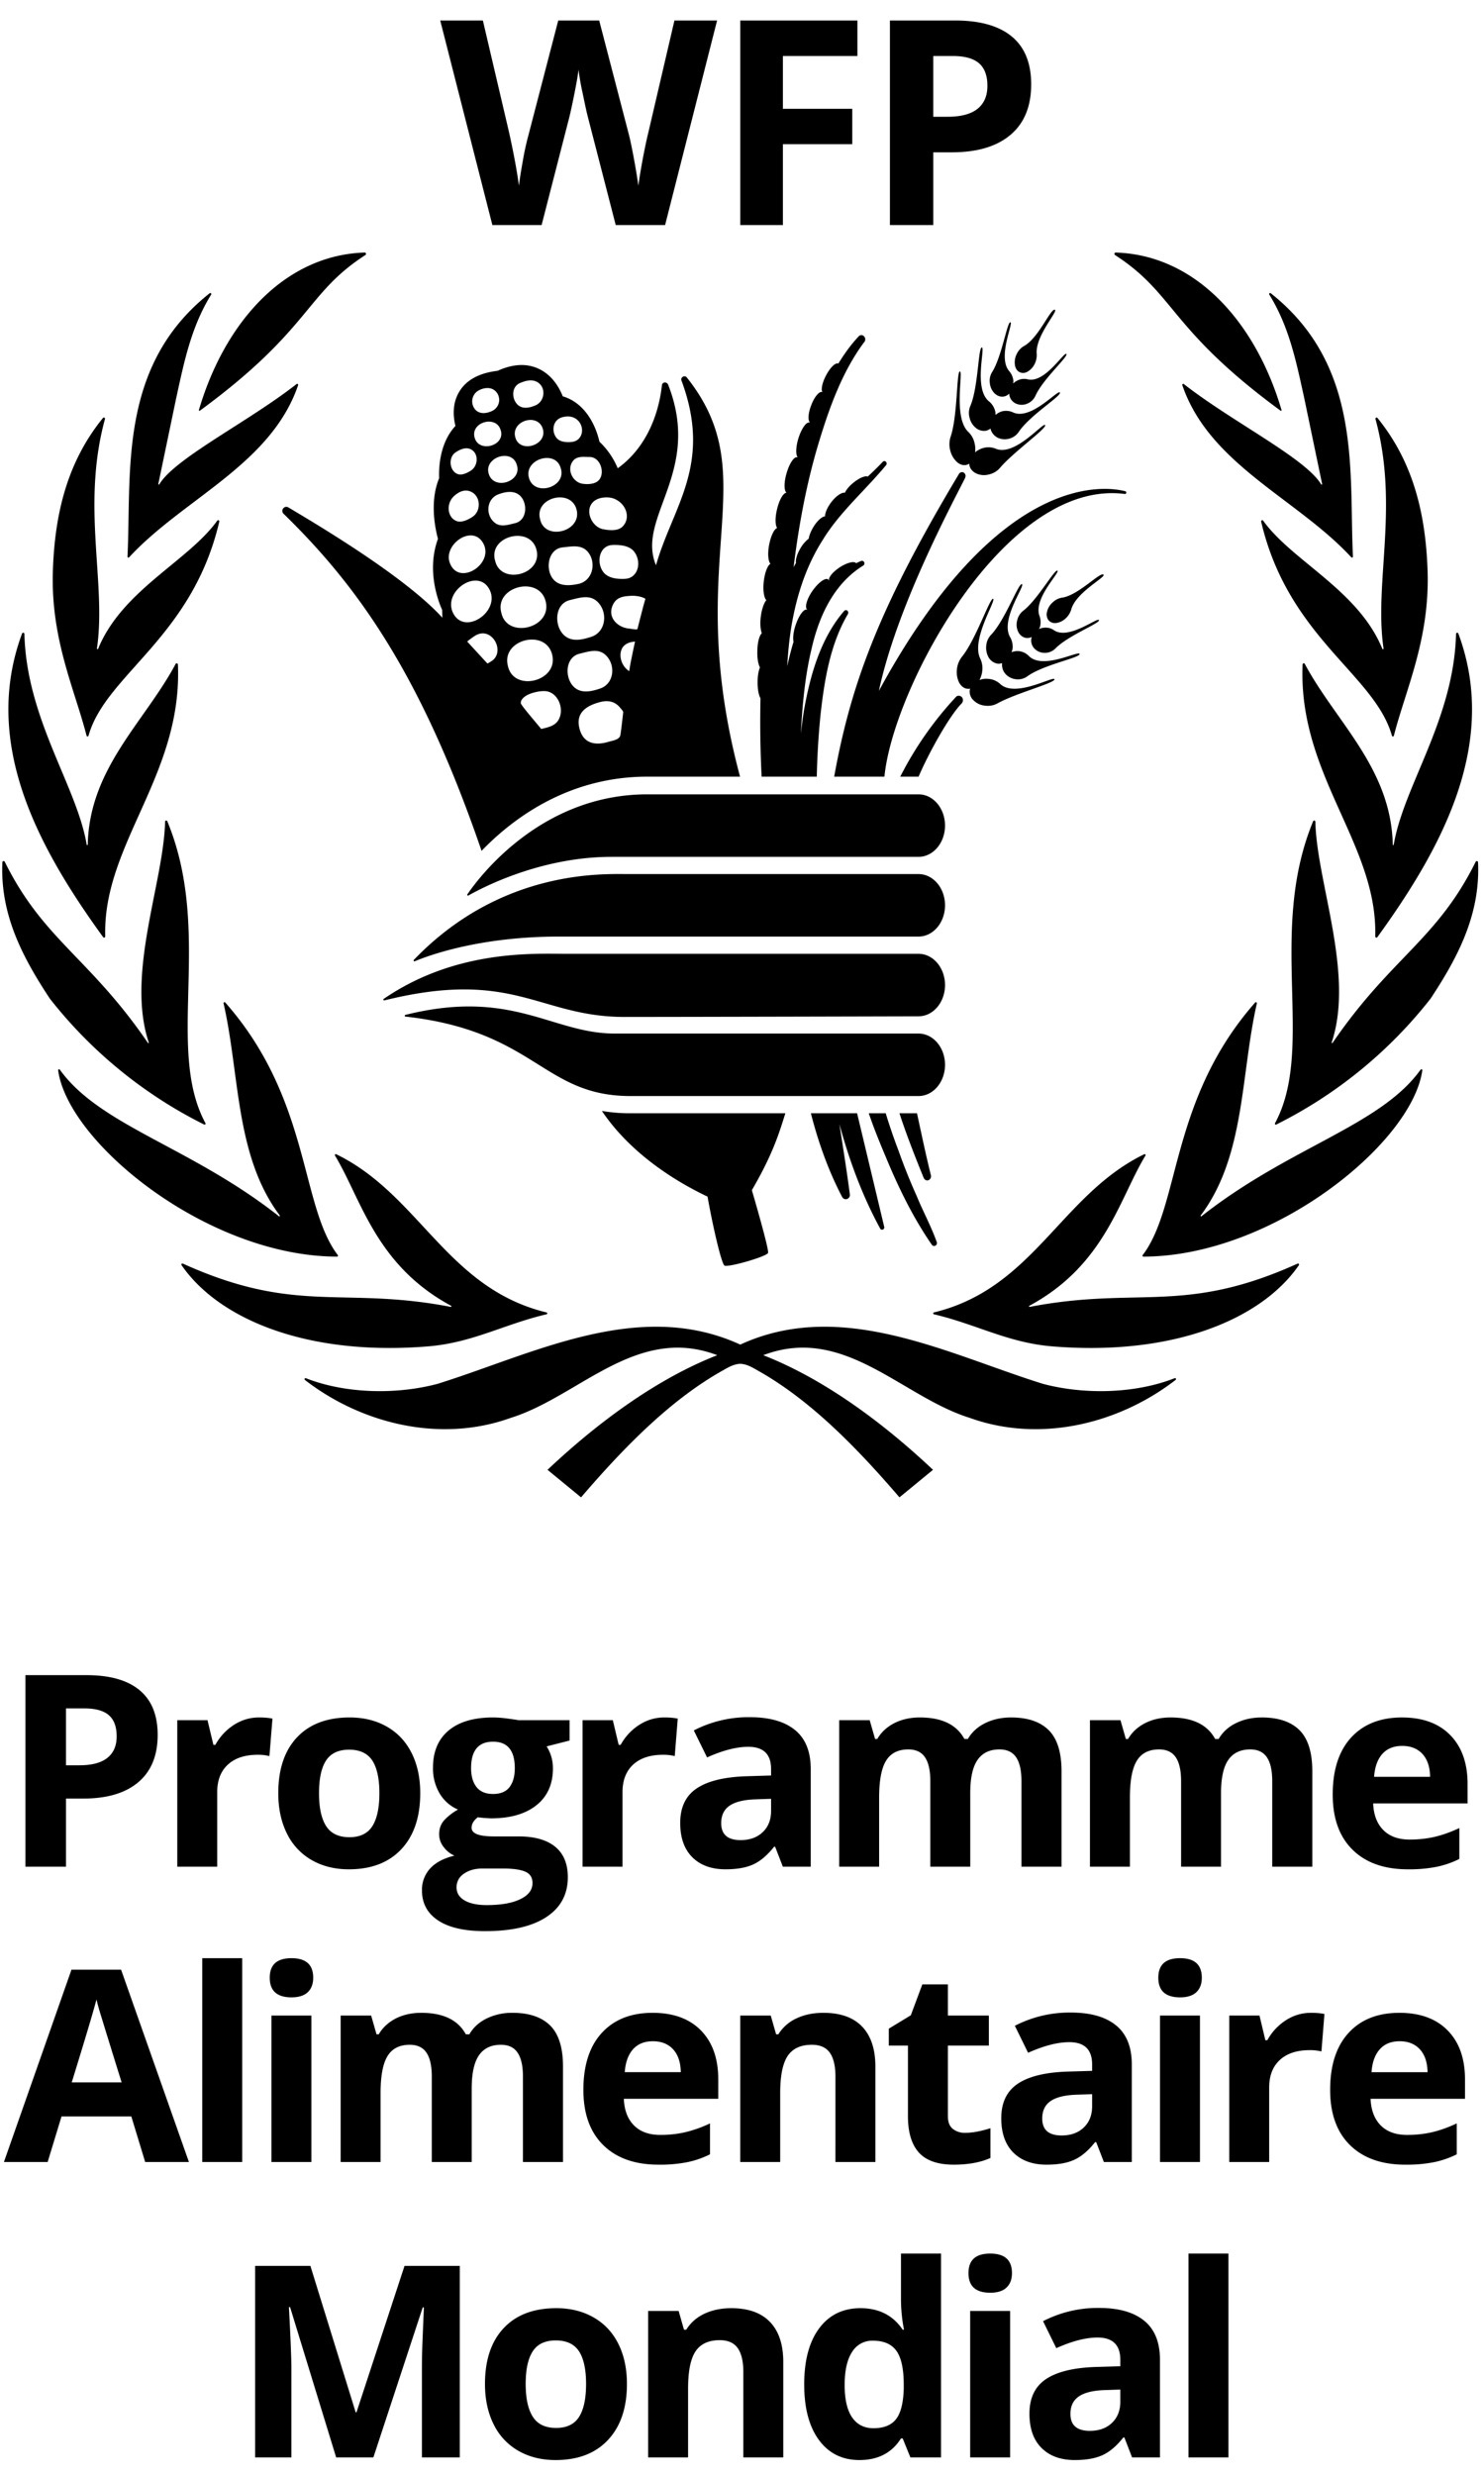 <svg width="57" height="95" xmlns="http://www.w3.org/2000/svg"><path d="M12.912 94.333l-1.77-5.769h-.045c.063 1.174.095 1.957.095 2.349v3.42H9.799V86.98h2.123l1.74 5.623h.03l1.846-5.623h2.122v7.353h-1.454v-3.48c0-.164.003-.354.008-.569.005-.214.028-.784.068-1.71h-.045l-1.896 5.759h-1.429m7.279-2.821c0 .556.092.977.276 1.262.181.285.48.427.892.427.408 0 .703-.141.883-.425.18-.283.269-.705.269-1.264 0-.557-.091-.974-.271-1.253-.182-.277-.479-.417-.891-.417-.41 0-.705.138-.884.415-.182.276-.274.695-.274 1.255zm3.889 0c0 .915-.242 1.631-.725 2.147-.482.517-1.154.775-2.015.775-.541 0-1.018-.119-1.43-.355a2.359 2.359 0 0 1-.95-1.018c-.221-.443-.332-.959-.332-1.549 0-.919.24-1.633.719-2.143.479-.51 1.153-.765 2.022-.765.539 0 1.016.118 1.428.353.412.234.73.571.951 1.011.221.439.332.954.332 1.544zm6.005 2.821h-1.534v-3.284c0-.405-.073-.71-.216-.913-.145-.202-.374-.304-.69-.304-.428 0-.739.144-.93.43-.191.287-.286.761-.286 1.426v2.645h-1.535V88.71h1.172l.206.72h.086c.171-.272.406-.478.706-.617.3-.139.642-.209 1.024-.209.654 0 1.15.177 1.489.531.338.354.508.864.508 1.532v3.666m3.465-1.121c.392 0 .679-.114.862-.343.182-.227.283-.615.3-1.161v-.166c0-.604-.093-1.036-.28-1.298-.186-.262-.488-.392-.908-.392a.9.9 0 0 0-.797.435c-.189.29-.284.712-.284 1.265 0 .553.096.968.287 1.245.191.276.464.415.82.415zm-.538 1.222c-.661 0-1.18-.257-1.557-.77s-.566-1.224-.566-2.133c0-.922.192-1.639.576-2.154.384-.515.913-.773 1.586-.773.709 0 1.249.276 1.621.826h.05a6.194 6.194 0 0 1-.116-1.122v-1.8h1.539v7.825h-1.177l-.296-.729h-.066c-.348.553-.881.83-1.594.83zm4.252-.101h1.534V88.71h-1.534v5.623zm-.065-7.076c0-.5.278-.749.835-.749.557 0 .835.249.835.749 0 .238-.069.423-.209.555-.139.133-.348.199-.626.199-.557 0-.835-.251-.835-.754zm5.832 4.471l-.594.02c-.445.014-.777.094-.995.241-.219.148-.327.372-.327.674 0 .433.248.65.744.65.356 0 .64-.103.853-.308.213-.204.319-.476.319-.814v-.463zm.452 2.605l-.296-.765h-.041c-.257.326-.523.551-.797.677-.273.126-.629.189-1.068.189-.54 0-.965-.155-1.275-.463-.31-.309-.465-.747-.465-1.318 0-.596.209-1.037.626-1.32.418-.283 1.047-.44 1.888-.471l.976-.029v-.247c0-.569-.292-.855-.875-.855-.449 0-.978.136-1.584.408l-.509-1.036a4.575 4.575 0 0 1 2.154-.508c.754 0 1.332.164 1.734.493.402.328.603.828.603 1.498v3.747h-1.071zm2.167 0h1.534v-7.825H45.65zM4.672 79.937a571.238 571.238 0 0 1-.833-2.691 7.844 7.844 0 0 1-.133-.493c-.111.429-.427 1.49-.951 3.184h1.917zm.905 3.057l-.533-1.75H2.363l-.533 1.75H.15l2.595-7.383h1.906l2.606 7.383h-1.68zm2.191 0h1.534v-7.825H7.768zm2.658 0h1.534v-5.623h-1.534v5.623zm-.065-7.076c0-.5.278-.749.835-.749.556 0 .834.249.834.749 0 .238-.069.423-.208.556-.14.132-.348.198-.626.198-.557 0-.835-.251-.835-.754zm7.757 7.076h-1.533V79.71c0-.405-.068-.71-.204-.913-.136-.202-.35-.304-.642-.304-.392 0-.677.144-.854.433-.178.288-.267.762-.267 1.423v2.645h-1.534v-5.623h1.172l.206.72h.086c.15-.259.369-.46.653-.607.286-.145.612-.218.981-.218.842 0 1.412.275 1.71.825h.136c.151-.262.373-.465.667-.609a2.22 2.22 0 0 1 .992-.216c.637 0 1.119.164 1.448.49.326.327.49.851.49 1.572v3.666h-1.539V79.71c0-.405-.069-.71-.205-.913-.135-.202-.349-.304-.641-.304-.376 0-.656.134-.842.402-.186.268-.28.694-.28 1.278v2.821m6.96-4.637c-.325 0-.58.103-.764.309-.184.207-.29.499-.317.878h2.152c-.007-.379-.105-.671-.296-.878-.191-.206-.45-.309-.775-.309zm.217 4.738c-.906 0-1.614-.25-2.122-.749-.51-.5-.765-1.207-.765-2.123 0-.942.235-1.67.706-2.185.472-.515 1.123-.772 1.954-.772.795 0 1.413.226 1.856.678.443.454.664 1.078.664 1.876v.746h-3.626c.016.435.145.775.387 1.02.242.245.581.367 1.016.367.339 0 .659-.035.961-.105a4.86 4.86 0 0 0 .945-.337v1.186a3.532 3.532 0 0 1-.86.3 5.376 5.376 0 0 1-1.116.098zm8.328-.101h-1.534V79.71c0-.405-.073-.71-.216-.913-.145-.202-.374-.304-.69-.304-.428 0-.739.144-.93.43-.191.287-.286.762-.286 1.426v2.645h-1.535v-5.623h1.172l.206.72h.086a1.61 1.61 0 0 1 .706-.616c.3-.14.642-.209 1.024-.209.654 0 1.15.176 1.489.53.338.354.508.864.508 1.532v3.666m3.454-1.121c.268 0 .59-.059.965-.177v1.142c-.382.171-.852.257-1.408.257-.614 0-1.06-.156-1.34-.465-.28-.311-.42-.776-.42-1.396v-2.71h-.735v-.65l.845-.513.442-1.186h.982v1.196h1.574v1.153h-1.574v2.71c0 .218.06.379.184.483a.728.728 0 0 0 .485.156m4.871-1.484l-.594.02c-.445.014-.777.094-.995.241-.219.148-.327.373-.327.674 0 .433.248.65.744.65.356 0 .64-.103.853-.308.213-.204.319-.476.319-.814v-.463zm.452 2.605l-.296-.765h-.041c-.257.326-.523.551-.797.677-.273.126-.628.189-1.068.189-.54 0-.965-.155-1.275-.463-.31-.309-.465-.747-.465-1.318 0-.596.209-1.037.626-1.32.418-.283 1.047-.44 1.888-.471l.976-.029v-.247c0-.569-.292-.854-.875-.854-.449 0-.977.135-1.584.407l-.509-1.036a4.575 4.575 0 0 1 2.154-.508c.753 0 1.332.164 1.734.493.402.328.604.828.604 1.498v3.747H42.4zm2.156 0h1.534v-5.623h-1.534v5.623zm-.065-7.076c0-.5.278-.749.835-.749.557 0 .835.249.835.749 0 .238-.069.423-.209.556-.139.132-.348.198-.626.198-.557 0-.835-.251-.835-.754zm5.862 1.348c.207 0 .38.015.518.045l-.115 1.438a1.789 1.789 0 0 0-.453-.05c-.49 0-.872.126-1.145.377-.273.252-.409.604-.409 1.057v2.861h-1.534v-5.623h1.162l.225.945h.076c.174-.314.41-.568.707-.761.296-.193.619-.289.968-.289m3.407 1.091c-.325 0-.579.103-.763.309-.185.207-.29.499-.317.878h2.152c-.007-.379-.106-.671-.296-.878-.191-.206-.45-.309-.776-.309zm.217 4.738c-.905 0-1.613-.25-2.122-.749-.509-.5-.764-1.207-.764-2.123 0-.942.235-1.67.706-2.185.471-.515 1.123-.772 1.954-.772.795 0 1.413.226 1.855.678.444.454.664 1.078.664 1.876v.746h-3.626c.017.435.146.775.388 1.02.241.245.58.367 1.016.367.339 0 .659-.035.961-.105.301-.071.616-.183.945-.337v1.186a3.554 3.554 0 0 1-.861.3 5.362 5.362 0 0 1-1.116.098zM2.535 67.764h.513c.48 0 .838-.095 1.076-.285.238-.189.357-.464.357-.827 0-.365-.099-.635-.299-.809-.199-.175-.512-.262-.938-.262h-.709v2.183zm3.521-1.167c0 .791-.248 1.396-.742 1.815-.495.419-1.198.629-2.11.629h-.669v2.615H.976v-7.352h2.349c.892 0 1.57.191 2.034.575.464.385.697.957.697 1.718zm3.891-.669c.208 0 .38.015.518.045l-.116 1.438a1.78 1.78 0 0 0-.452-.05c-.49 0-.871.126-1.144.377-.274.252-.41.604-.41 1.057v2.861H6.809v-5.623H7.97l.227.946h.075c.175-.315.41-.569.707-.762.297-.192.619-.289.968-.289m2.306 2.907c0 .557.091.978.274 1.263.183.284.481.427.893.427.409 0 .703-.142.882-.425.18-.284.27-.705.27-1.265 0-.557-.091-.974-.272-1.253-.181-.277-.478-.417-.89-.417-.409 0-.704.139-.885.415-.181.276-.272.695-.272 1.255zm3.888 0c0 .915-.242 1.631-.724 2.148-.483.516-1.156.774-2.017.774-.54 0-1.016-.118-1.429-.355a2.359 2.359 0 0 1-.95-1.018c-.221-.443-.332-.959-.332-1.549 0-.919.239-1.633.719-2.143.479-.509 1.154-.764 2.022-.764.54 0 1.016.117 1.428.352.413.235.73.572.951 1.011.221.44.332.954.332 1.544zm1.953-.961c0 .306.07.547.209.725.139.177.351.266.636.266.288 0 .5-.089.634-.266.134-.178.2-.419.2-.725 0-.677-.278-1.016-.834-1.016-.563 0-.845.339-.845 1.016zm-.558 4.577c0 .211.102.377.304.498.203.12.487.181.853.181.55 0 .981-.075 1.292-.227.312-.15.468-.356.468-.618 0-.212-.092-.357-.277-.437-.184-.081-.469-.121-.854-.121h-.795c-.282 0-.517.066-.707.199a.61.61 0 0 0-.284.525zm4.341-6.418v.781l-.881.225c.16.252.242.533.242.846 0 .603-.211 1.073-.631 1.41-.422.337-1.006.506-1.753.506l-.277-.016-.226-.025c-.158.121-.237.255-.237.402 0 .222.282.332.845.332h.956c.616 0 1.087.133 1.411.398.322.264.484.654.484 1.167 0 .657-.273 1.167-.822 1.529-.547.361-1.335.543-2.361.543-.784 0-1.384-.137-1.798-.41-.414-.274-.621-.657-.621-1.15a1.2 1.2 0 0 1 .317-.849c.211-.228.521-.391.93-.489a1.013 1.013 0 0 1-.412-.329.783.783 0 0 1-.176-.485c0-.215.062-.393.186-.535a2.14 2.14 0 0 1 .538-.42 1.514 1.514 0 0 1-.702-.614 1.875 1.875 0 0 1-.258-.996c0-.614.199-1.087.598-1.423.399-.335.969-.503 1.71-.503a4.3 4.3 0 0 1 .561.043c.217.028.354.05.415.062h1.962zm3.637-.105c.208 0 .38.015.518.045l-.115 1.438a1.789 1.789 0 0 0-.453-.05c-.49 0-.871.126-1.145.377-.272.252-.409.604-.409 1.057v2.861h-1.534v-5.623h1.162l.225.946h.077a2.11 2.11 0 0 1 .706-.762c.297-.192.619-.289.968-.289m4.103 3.123l-.594.02c-.445.014-.777.094-.995.241-.219.148-.327.373-.327.674 0 .433.248.65.744.65.356 0 .64-.103.853-.308.213-.204.319-.475.319-.814v-.463zm.452 2.605l-.296-.764h-.041c-.258.325-.523.55-.797.676-.273.126-.629.189-1.068.189-.54 0-.965-.154-1.275-.463-.31-.309-.465-.747-.465-1.317 0-.597.209-1.038.626-1.321.418-.283 1.047-.44 1.888-.47l.976-.03v-.247c0-.569-.292-.854-.875-.854-.449 0-.978.135-1.584.407l-.509-1.036a4.571 4.571 0 0 1 2.153-.508c.754 0 1.333.164 1.735.493.402.328.603.828.603 1.498v3.747h-1.071zm7.198 0h-1.534v-3.284c0-.405-.067-.71-.203-.913-.136-.202-.349-.304-.641-.304-.392 0-.677.144-.855.433-.178.288-.267.763-.267 1.423v2.645h-1.534v-5.623h1.172l.206.72h.086c.15-.259.368-.46.653-.607.285-.145.613-.218.981-.218.842 0 1.412.275 1.71.825h.135c.152-.262.374-.465.667-.608.293-.145.625-.217.994-.217.636 0 1.119.164 1.446.49.326.327.49.852.49 1.572v3.666h-1.539v-3.284c0-.405-.068-.71-.204-.913-.136-.202-.35-.304-.641-.304-.375 0-.656.134-.842.403-.187.267-.28.693-.28 1.277v2.821m9.632 0h-1.534v-3.284c0-.405-.067-.71-.203-.913-.136-.202-.35-.304-.642-.304-.391 0-.677.144-.854.433-.178.288-.267.763-.267 1.423v2.645h-1.534v-5.623h1.172l.206.72h.086c.15-.259.368-.46.653-.607.285-.145.613-.218.981-.218.841 0 1.412.275 1.71.825h.135c.152-.262.373-.465.667-.608.293-.145.624-.217.993-.217.637 0 1.12.164 1.447.49.326.327.49.852.49 1.572v3.666h-1.539v-3.284c0-.405-.068-.71-.204-.913-.136-.202-.35-.304-.641-.304-.376 0-.656.134-.843.403-.186.267-.279.693-.279 1.277v2.821m6.96-4.636c-.325 0-.58.102-.764.308-.184.207-.289.499-.317.878h2.152c-.006-.379-.105-.671-.295-.878-.192-.206-.451-.308-.776-.308zm.217 4.737c-.905 0-1.613-.25-2.122-.749-.51-.5-.765-1.207-.765-2.123 0-.942.236-1.67.706-2.185.472-.514 1.123-.772 1.954-.772.795 0 1.413.226 1.856.678.443.454.664 1.079.664 1.876v.746h-3.626c.017.435.146.775.388 1.02.241.245.58.367 1.015.367.339 0 .66-.035.961-.105.302-.071.616-.183.946-.337v1.186a3.554 3.554 0 0 1-.861.3 5.376 5.376 0 0 1-1.116.098zM35.847 4.482h.548c.512 0 .895-.101 1.149-.303.254-.202.382-.497.382-.884 0-.39-.107-.678-.32-.864-.213-.186-.547-.28-1.002-.28h-.757v2.331zm3.76-1.246c0 .845-.264 1.492-.793 1.939-.528.448-1.279.672-2.253.672h-.714V8.64h-1.665V.787h2.508c.952 0 1.677.205 2.173.615.496.411.744 1.021.744 1.834zM30.071 8.64h-1.638V.787h4.5v1.364h-2.862v2.026h2.664v1.358h-2.664V8.64zm-4.525 0H23.65l-1.064-4.126c-.04-.146-.107-.45-.201-.91a9.914 9.914 0 0 1-.164-.926c-.022.194-.076.504-.161.932-.086.427-.153.733-.199.915L20.803 8.64h-1.891L16.909.787h1.638l1.004 4.286c.176.791.303 1.477.382 2.057.021-.204.07-.52.147-.947a10.5 10.5 0 0 1 .218-.997L21.442.787h1.573l1.145 4.399c.05.197.113.498.188.902.075.405.132.752.172 1.042.035-.279.093-.628.171-1.045.079-.416.151-.754.215-1.012l.999-4.286h1.638L25.546 8.64zm-4.073 27.312c-3.051 0-5.01.725-5.544.949-.032.014-.057-.031-.033-.055 3.353-3.486 7.278-3.293 8.222-3.293H35.28c.562 0 1.018.537 1.018 1.2 0 .662-.456 1.199-1.018 1.199H21.473zm2.514 3.085c-3.287 0-4.246-1.868-9.222-.635-.034.009-.057-.038-.027-.057 2.773-1.904 5.791-1.731 7.01-1.731H35.28c.562 0 1.018.537 1.018 1.199 0 .663-.456 1.2-1.018 1.2 0 0-8.689.024-11.293.024zm.234 3.037c-3.375 0-3.645-2.49-8.647-3.051-.035-.003-.039-.055-.004-.064 4.108-1.027 5.637.716 8.037.716H35.28c.562 0 1.018.537 1.018 1.199 0 .663-.456 1.2-1.018 1.2H24.221zm-.732-9.182c-2.717 0-4.969 1.184-5.496 1.483-.029.017-.059-.019-.04-.046.441-.648 2.82-3.837 6.911-3.837H35.28c.562 0 1.018.537 1.018 1.2 0 .662-.456 1.2-1.018 1.2H23.489zm14.94-6.625a.741.741 0 0 0-.443-.205.733.733 0 0 0-.363.042c.048-.098.087-.204.103-.329a.861.861 0 0 0-.084-.513c-.336-.736.624-2.208.504-2.275-.116-.063-.662 1.56-1.192 2.217a.93.93 0 0 0-.199.488.913.913 0 0 0 .087.513c.073.133.186.226.317.234a.294.294 0 0 0 .107-.005.322.322 0 0 0-.018.058.455.455 0 0 0 .142.388.71.71 0 0 0 .441.207.776.776 0 0 0 .493-.092c.719-.394 2.21-.782 2.178-.92-.029-.138-1.482.715-2.073.192zm1.1-1.074a.63.63 0 0 0-.407-.199.642.642 0 0 0-.268.042c.014-.045.032-.085.037-.13a.721.721 0 0 0-.102-.463c-.365-.677.588-1.955.464-2.019-.123-.064-.645 1.368-1.176 1.934a.683.683 0 0 0-.196.426.768.768 0 0 0 .099.465.5.5 0 0 0 .339.228.503.503 0 0 0 .178-.021c-.002.008-.01.019-.008.026a.527.527 0 0 0 .14.399.628.628 0 0 0 .404.194.613.613 0 0 0 .433-.117c.619-.446 2.036-.712 2-.855-.035-.139-1.391.611-1.937.09zm.963-.994a.552.552 0 0 0-.389-.103.535.535 0 0 0-.196.05c.01-.029.028-.053.039-.083a.7.7 0 0 0-.023-.43c-.231-.664.792-1.647.693-1.727-.101-.074-.765 1.116-1.31 1.536a.64.64 0 0 0-.231.354.632.632 0 0 0 .021.427.433.433 0 0 0 .265.255.383.383 0 0 0 .27-.026.393.393 0 0 0-.023.17c.013.135.078.25.186.329.102.08.241.12.385.109a.585.585 0 0 0 .368-.175c.491-.497 1.714-.962 1.664-1.082-.052-.119-1.152.765-1.719.396zm1.895-2.134c-.102-.151-.958.787-1.591.877a.67.67 0 0 0-.359.178.696.696 0 0 0-.22.361.378.378 0 0 0 .054.325.332.332 0 0 0 .3.109.654.654 0 0 0 .364-.181.736.736 0 0 0 .216-.356c.191-.643 1.312-1.214 1.236-1.313zm-17.694 1.27c-.026.094-.21.816-.21.816-.052.03-.273-.018-.331-.024-.422-.04-.8-.406-.638-.845.133-.358.404-.396.749-.411.142-.007.399.027.528.116 0 0-.051.165-.098.348zm-.486 2.182c-.012.083-.026.165-.039.247-.262-.164-.417-.542-.291-.84.097-.225.338-.285.514-.295a49.8 49.8 0 0 0-.184.888zm-.378 2.697c-.032.185-.283.21-.453.261-.496.148-.966.085-1.118-.508-.166-.635.315-.901.829-1.026.281-.066.541-.01.732.226.048.059.105.112.118.168 0 0-.076.705-.108.879zm-1.561-3.122c.383-.093.78-.237 1.074.141.309.395.207 1.031-.292 1.198-.328.111-.724.207-1.005-.061-.368-.351-.341-1.148.223-1.278zm-.375-2.057c.404-.098.821-.247 1.131.149.323.415.215 1.084-.307 1.259-.347.115-.764.216-1.058-.066-.386-.367-.357-1.204.234-1.342zm-.376 4.445c-.105.37-.409.426-.729.503-.21-.258-.774-.909-.783-.986a.2.2 0 0 1 .011-.09c.027-.077.116-.152.181-.194.192-.125.601-.218.822-.173.396.085.603.569.498.94zm-2.004-1.899c-.289-1.023 1.427-1.47 1.692-.465.273 1.031-1.459 1.469-1.692.465zm-.253-2.043c-.293-1.018 1.431-1.465 1.696-.466.273 1.034-1.462 1.472-1.696.466zm-.241-2.009c-.281-.949 1.339-1.369 1.585-.433.255.962-1.365 1.376-1.585.433zm-.165 3.866c-.08.047-.11.072-.136.072l-.771-.838c.009-.023.248-.196.327-.241.64-.356 1.168.661.58 1.007zm-1.462-1.887c-.381-.84 1.005-1.751 1.425-.845.386.835-1 1.762-1.425.845zm1.165-2.659c.438.778-.881 1.647-1.259.81-.336-.723.837-1.565 1.259-.81zm-1.108-1.815c.195-.172.42-.266.651-.155.371.179.381.734.058.954-.147.102-.396.226-.577.181-.397-.101-.472-.679-.132-.98zm.05-1.669c.16-.108.373-.205.557-.13.334.136.323.621.052.815-.123.088-.346.197-.495.157-.339-.085-.422-.633-.114-.842zm.887-2.378c.199-.108.486-.152.665.048a.468.468 0 0 1-.134.733c-.213.107-.499.146-.667-.051a.48.48 0 0 1 .136-.73zm-.157 1.806c-.16-.595.843-.876 1.005-.271.181.588-.845.88-1.005.271zm1.617 1.04c.233.643-.856 1.007-1.068.372-.218-.643.876-1.01 1.068-.372zm.136-3.133c.208-.084.474-.173.706 0 .289.216.226.701-.105.853-.218.098-.496.164-.69-.008-.247-.221-.26-.705.089-.845zm-.191 5.381c-.294.068-.601.186-.845-.067-.313-.322-.224-.885.199-1.039.273-.103.619-.162.843.066.286.293.254.931-.197 1.04zm.005-3.285c-.189-.637.85-.964 1.05-.345.204.635-.872.972-1.05.345zm1.74 1.169c.244.728-.987 1.117-1.213.399-.228-.733 1.011-1.121 1.213-.399zm.065-1.95c.217-.058.447-.037.612.141.252.271.165.733-.207.802-.176.032-.447.019-.583-.101-.247-.217-.235-.731.178-.842zm1.05 1.528c.397 0 .596.582.365.872-.139.175-.438.186-.643.154-.378-.059-.619-.545-.365-.875.155-.199.42-.151.643-.151zm-1.903 2.397c-.243-.837 1.179-1.212 1.397-.38.22.845-1.21 1.217-1.397.38zm.872 1.071c.388-.04.792-.131 1.031.276.25.43.063 1.028-.441 1.129-.33.069-.732.101-.968-.191-.31-.388-.187-1.162.378-1.214zm1.974-1.865c.48.198.643.765.304 1.081-.181.165-.512.132-.735.087-.446-.087-.737-.758-.346-1.076.2-.163.559-.182.777-.092zm.755 2.019c.302.369.189 1.022-.338 1.055-.276.015-.635-.016-.822-.242-.299-.362-.186-1.039.341-1.058.276-.01.633.019.819.245zm2.04-6.665a.121.121 0 0 0-.134-.05c-.063.021-.105.091-.082.152 1.205 3.236-.333 4.83-.976 7.097-.772-1.842 1.785-3.574.467-6.93a.135.135 0 0 0-.1-.085c-.065-.008-.128.019-.139.106-.034.237-.189 2.097-1.698 3.186a2.987 2.987 0 0 0-.703-1.02c-.139-.627-.549-1.488-1.409-1.743-.129-.324-.389-.79-.888-1.039-.469-.234-1.012-.213-1.616.061-.73.085-1.231.369-1.496.845-.25.449-.205.938-.121 1.27-.614.656-.643 1.629-.627 2.009-.365.876-.16 1.9-.045 2.325-.435 1.19-.01 2.346.161 2.729 0 .103.005.202.01.3-1.428-1.563-4.677-3.497-5.918-4.235a.148.148 0 0 0-.181.021.152.152 0 0 0-.008.217c2.769 2.7 5.238 6.032 7.611 12.946 1.184-1.23 3.322-2.849 6.367-2.849h3.561c-2.262-8.428 1.031-11.444-2.036-15.313zm16.835 4.358c-.651-.17-4.808-.906-9.466 7.663.679-3.191 2.745-7.052 3.312-8.173v-.008a.155.155 0 0 0-.042-.191.135.135 0 0 0-.189.034c-3.078 5.134-4.16 8.091-4.798 11.63h1.93c.327-3.411 4.637-11.449 9.23-10.851h.004a.046.046 0 0 0 .053-.04.05.05 0 0 0-.034-.064zm-9.262 28.233l-1.041-4.356h-1.775c.281 1.106.683 2.23 1.202 3.215.035.059.098.094.161.083a.163.163 0 0 0 .133-.189c-.12-.922-.265-1.812-.401-2.699.375 1.394.881 2.757 1.564 4.012.019.039.058.058.094.045.051-.011.076-.063.063-.111zm1.793-1.978c-.181-.727-.37-1.621-.533-2.378h-.674c.262.808.616 1.709.931 2.48.032.074.103.111.171.093a.161.161 0 0 0 .105-.195zm.226 2.562l-.006-.011c-.217-.608-.519-1.153-.758-1.737a23.043 23.043 0 0 1-.706-1.759 21.56 21.56 0 0 1-.491-1.433h-.651c.184.545.423 1.132.646 1.659.491 1.187 1.057 2.351 1.779 3.392a.103.103 0 0 0 .124.035c.057-.021.084-.088.063-.146zm.973-20.901c-.049-.074-.17-.09-.228-.029a13.347 13.347 0 0 0-2.147 3.068h.704c.351-.826 1.143-2.285 1.653-2.81l.005-.006c.052-.059.063-.157.013-.223zM31.6 20.729c.651-1.068 1.617-1.887 2.436-2.875a.099.099 0 0 0-.008-.128.083.083 0 0 0-.118-.002c-.187.199-.38.385-.58.571-.087-.043-.307.042-.53.218-.176.138-.302.292-.347.403-.112-.026-.325.107-.517.352-.157.204-.249.42-.246.552-.121.011-.297.165-.447.409-.097.163-.16.319-.181.449a1.263 1.263 0 0 0-.309.354c-.134.223-.202.449-.181.579-.032.056-.063.109-.089.165l.015-.133c.192-1.512.47-3.011.892-4.456.426-1.44.935-2.893 1.808-4.06l.006-.005a.166.166 0 0 0-.016-.21.137.137 0 0 0-.204-.003c-.302.321-.557.68-.785 1.049-.1-.053-.31.144-.47.452-.147.279-.199.537-.144.636 0 0-.003.007-.008.005-.105-.046-.299.188-.417.502-.116.295-.137.566-.058.656-.005.005-.005.008-.008.013-.118-.042-.309.226-.428.606-.097.322-.108.601-.037.713.006.004 0 .018-.005.015-.121-.042-.304.234-.412.611-.108.364-.099.686.003.749-.119-.013-.284.264-.37.638-.079.324-.071.604.005.715-.115.035-.244.306-.31.656-.063.343-.031.628.053.718-.108.056-.218.335-.257.68-.04.343.01.625.099.715-.089.101-.175.34-.212.627-.037.273-.013.51.039.643-.097.083-.17.359-.173.691-.008.266.031.491.1.622-.053.132-.09.327-.09.542-.005.279.04.518.111.643-.021.98-.008 2.025.044 3.007h2.118a30.77 30.77 0 0 1 .142-2.356c.149-1.35.373-2.721 1.047-3.874l.005-.008a.113.113 0 0 0-.013-.128.09.09 0 0 0-.131.008c-.916 1.063-1.318 2.506-1.554 3.89-.042.271-.076.545-.107.816.057-1.111.16-2.216.414-3.268.292-1.281.874-2.501 1.984-3.184a.095.095 0 0 0 .039-.111.09.09 0 0 0-.109-.067c-.071.022-.137.059-.205.088-.074-.09-.344-.024-.622.154-.265.173-.441.385-.423.502 0 .006-.013.014-.013.003-.002-.013-.005-.027-.013-.034-.1-.083-.367.103-.593.419-.228.316-.318.646-.221.731.006.002.003.011-.002.011-.118-.048-.315.22-.439.595-.089.263-.109.505-.078.643 0 .005-.006.01-.006.01-.091.304-.168.609-.238.92.026-.439.065-.88.128-1.315.187-1.255.565-2.482 1.236-3.529zm6.664-3.497a.74.74 0 0 0-.486-.037.8.8 0 0 0-.325.17.904.904 0 0 0-.019-.345.83.83 0 0 0-.252-.45c-.571-.571-.178-2.29-.312-2.311-.131-.019-.084 1.695-.354 2.497a.928.928 0 0 0-.019.529.89.89 0 0 0 .261.452c.112.098.249.143.377.103a.227.227 0 0 0 .097-.042c0 .021 0 .042.003.064.029.14.129.25.265.313a.71.71 0 0 0 .488.037.777.777 0 0 0 .428-.26c.538-.624 1.803-1.515 1.727-1.634-.076-.117-1.144 1.196-1.879.914zm2.446-2.166c-.082-.116-1.094 1.066-1.785.771a.635.635 0 0 0-.451-.043.68.68 0 0 0-.236.133c-.003-.048 0-.09-.011-.133a.702.702 0 0 0-.255-.398c-.577-.505-.123-2.041-.259-2.057-.139-.016-.137 1.512-.436 2.23a.681.681 0 0 0-.036.467.717.717 0 0 0 .254.401.488.488 0 0 0 .394.094.488.488 0 0 0 .16-.083c0 .008-.003.019 0 .027.042.146.141.26.27.327a.64.64 0 0 0 .446.037.634.634 0 0 0 .365-.26c.427-.641 1.661-1.39 1.58-1.513zm.249-1.479c-.089-.093-.816 1.123-1.475.977a.561.561 0 0 0-.399.04.575.575 0 0 0-.168.117c0-.029.008-.058.008-.09a.672.672 0 0 0-.17-.394c-.444-.542.173-1.825.055-1.865-.121-.035-.331 1.316-.698 1.903a.625.625 0 0 0-.095.412.654.654 0 0 0 .168.396c.095.098.21.151.336.143a.37.37 0 0 0 .244-.12.4.4 0 0 0 .037.168c.058.122.16.207.286.242.123.04.27.029.401-.035a.595.595 0 0 0 .284-.292c.288-.641 1.273-1.509 1.186-1.602zm-.436-1.691c-.149-.106-.624 1.077-1.188 1.385a.685.685 0 0 0-.276.295.715.715 0 0 0-.079.414c.013.125.071.232.163.285a.316.316 0 0 0 .315-.003.677.677 0 0 0 .281-.297.757.757 0 0 0 .079-.413c-.042-.669.81-1.599.705-1.666zM30.165 42.735h-5.944a6.268 6.268 0 0 1-1.103-.09c.976 1.451 2.507 2.551 4.058 3.29.238 1.323.538 2.547.646 2.643.109.096 1.632-.343 1.679-.483.045-.141-.622-2.408-.622-2.408.801-1.374 1.047-2.184 1.286-2.952zm14.954 10.169c-1.501.593-3.459.643-5.058.218-3.66-1.14-7.726-3.3-11.628-1.507-3.903-1.793-7.968.367-11.629 1.507-1.598.425-3.556.375-5.057-.218a.039.039 0 0 0-.037.067c2.16 1.671 5.186 2.439 7.91 1.456 2.617-.816 4.829-3.587 7.929-2.405-2.454.959-4.748 2.729-6.519 4.4l1.288 1.057c1.608-1.873 3.42-3.746 5.469-4.885.281-.165.449-.232.646-.242.197.01.365.077.643.242 2.052 1.139 3.863 3.012 5.472 4.885l1.288-1.057c-1.771-1.671-4.065-3.441-6.519-4.4 3.1-1.182 5.312 1.589 7.928 2.405 2.725.983 5.75.215 7.91-1.456.035-.03.006-.082-.036-.067zM20.99 50.38c-3.827-.928-4.873-4.515-8.073-6.071-.034-.019-.071.021-.049.052 1.007 1.659 1.553 4.199 4.458 5.764.024.013.011.051-.016.042-4.167-.802-5.918.313-10.284-1.66-.037-.017-.077.023-.053.058 1.435 2.083 4.842 3.507 9.508 3.115 1.68-.144 2.898-.851 4.509-1.228.04-.011.04-.064 0-.072zm-8.015-2.2c-1.454-1.906-1.039-5.973-4.322-9.696-.027-.029-.074-.005-.066.032.627 2.742.441 5.856 2.157 8.138.016.025-.007.048-.031.033-3.386-2.666-6.866-3.468-8.414-5.625-.024-.03-.071-.014-.066.023.383 2.793 5.748 7.145 10.713 7.153a.036.036 0 0 0 .029-.058zm-5.084-5.065c-1.558-2.89.305-7.302-1.464-11.588-.018-.045-.086-.034-.086.014-.053 2.341-1.507 5.835-.628 8.474.011.023-.021.037-.034.015-2.238-3.27-4.015-3.954-5.495-6.948-.021-.045-.089-.032-.092.016-.095 2.035.806 3.693 1.821 5.234a17.39 17.39 0 0 0 5.929 4.836c.034.017.065-.019.049-.053zM6.834 25.509c-.003-.048-.066-.064-.089-.021-1.189 2.224-3.307 3.993-3.375 6.93-.003.029-.034.031-.04.005-.385-2.267-2.309-4.807-2.393-8.089 0-.05-.071-.063-.09-.015-1.582 4.267.693 8.314 3.116 11.657.026.034.079.013.079-.033-.1-3.542 2.97-6.185 2.792-10.434zm1.511-5.522c-1.123 1.56-3.65 2.663-4.574 4.913-.013.033-.052.024-.047-.013.368-2.521-.606-5.45.307-8.8.013-.048-.047-.08-.076-.043-1.381 1.698-1.848 3.688-1.923 5.838-.095 2.641.834 4.568 1.293 6.359.011.042.066.039.076-.003.662-2.349 3.982-3.762 5.021-8.213.013-.048-.048-.077-.077-.038zm3.047-5.245c-1.847 1.448-4.668 2.843-5.274 3.851-.011.021-.043.005-.037-.016l.685-3.287c.306-1.395.572-2.732 1.344-3.981.023-.037-.022-.08-.056-.053-3.517 2.785-3.002 6.813-3.157 10.111-.003.034.039.05.063.026 2.071-2.245 5.446-3.553 6.49-6.605.013-.037-.026-.07-.058-.046zm2.617-5.048c-3.107.098-5.391 2.715-6.37 6.047-.004.019.021.035.038.024 4.28-3.138 4.041-4.482 6.358-5.975.042-.027.024-.096-.026-.096zm35.829 38.813c-4.365 1.973-6.118.858-10.285 1.66-.027.009-.04-.029-.016-.042 2.905-1.565 3.451-4.105 4.458-5.764.021-.031-.015-.071-.049-.052-3.197 1.556-4.244 5.143-8.073 6.071-.039.008-.039.061 0 .072 1.611.377 2.829 1.084 4.509 1.228 4.666.392 8.075-1.032 9.508-3.115.023-.035-.016-.075-.052-.058zm4.726-7.445c-1.549 2.157-5.029 2.959-8.414 5.625-.021.015-.047-.008-.029-.033 1.714-2.282 1.528-5.396 2.155-8.138.008-.037-.039-.061-.066-.032-3.28 3.723-2.868 7.79-4.32 9.696a.036.036 0 0 0 .029.058c4.966-.008 10.327-4.36 10.711-7.153.005-.037-.042-.053-.066-.023zm2.207-7.964c-.003-.048-.071-.061-.092-.016-1.48 2.994-3.257 3.678-5.493 6.948-.015.022-.044.008-.036-.015.879-2.639-.573-6.133-.628-8.474 0-.048-.068-.059-.086-.014-1.769 4.286.094 8.698-1.462 11.588-.018.034.013.07.047.053a17.38 17.38 0 0 0 5.929-4.836c1.016-1.541 1.915-3.199 1.821-5.234zm-.756-8.779c-.018-.048-.089-.035-.089.015-.084 3.282-2.008 5.822-2.393 8.089-.006.026-.037.024-.037-.005-.068-2.937-2.189-4.706-3.378-6.93a.045.045 0 0 0-.086.021c-.179 4.249 2.889 6.892 2.79 10.434 0 .046.054.067.081.033 2.419-3.343 4.695-7.39 3.112-11.657zm-1.183-2.437c-.076-2.15-.544-4.14-1.924-5.838-.029-.037-.086-.005-.076.043.913 3.35-.061 6.279.309 8.8.006.037-.036.046-.049.013-.924-2.25-3.452-3.353-4.575-4.913-.026-.039-.086-.01-.076.038 1.039 4.451 4.36 5.864 5.021 8.213.01.042.065.045.076.003.459-1.791 1.388-3.718 1.294-6.359zm-6.023-10.626c-.034-.027-.079.016-.055.053.771 1.249 1.036 2.586 1.343 3.981l.685 3.287c.005.021-.026.037-.037.016-.606-1.008-3.424-2.403-5.275-3.851-.028-.024-.07.009-.057.046 1.044 3.052 4.419 4.36 6.49 6.605.023.024.065.008.063-.026-.155-3.298.36-7.326-3.157-10.111zm-5.955-1.562c-.05 0-.066.069-.027.096 2.318 1.493 2.079 2.837 6.36 5.975.018.011.042-.005.036-.024-.979-3.332-3.262-5.949-6.369-6.047z" fill-rule="evenodd"/></svg>